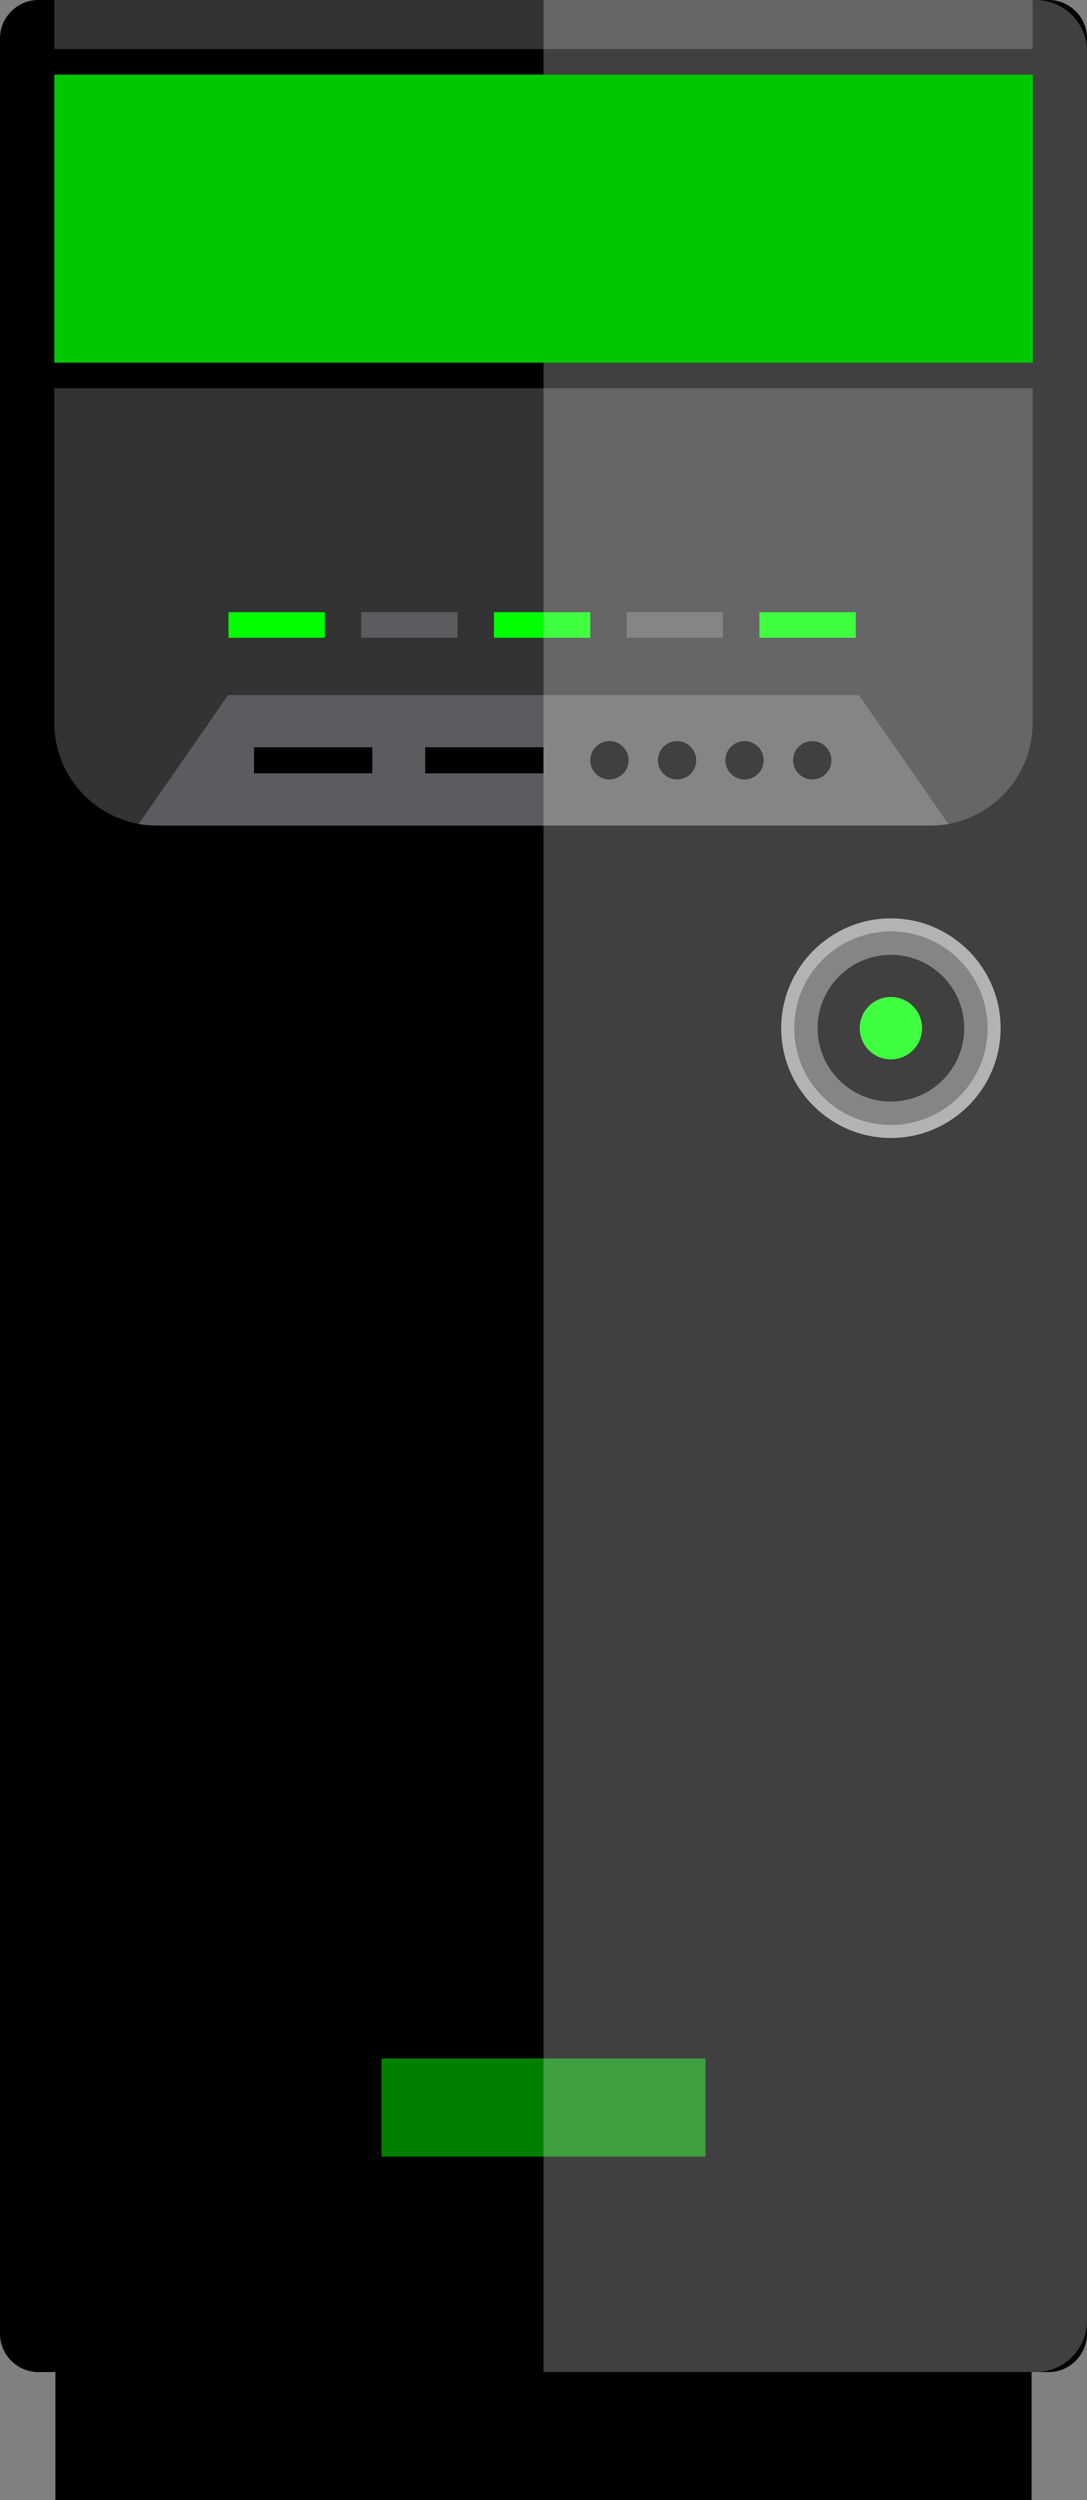 <?xml version="1.0" encoding="UTF-8" standalone="no"?>
<!-- Generator: Adobe Illustrator 19.0.0, SVG Export Plug-In . SVG Version: 6.00 Build 0)  -->

<svg
   xmlns:dc="http://purl.org/dc/elements/1.1/"
   xmlns:cc="http://creativecommons.org/ns#"
   xmlns:rdf="http://www.w3.org/1999/02/22-rdf-syntax-ns#"
   xmlns:svg="http://www.w3.org/2000/svg"
   xmlns="http://www.w3.org/2000/svg"
   xmlns:sodipodi="http://sodipodi.sourceforge.net/DTD/sodipodi-0.dtd"
   xmlns:inkscape="http://www.inkscape.org/namespaces/inkscape"
   version="1.1"
   id="Layer_1"
   x="0px"
   y="0px"
   viewBox="0 0 222.8 512.025"
   xml:space="preserve"
   sodipodi:docname="tower_1.svg"
   width="222.8"
   height="512.025"
   inkscape:version="0.92.3 (2405546, 2018-03-11)"><rect x="0" y="0" width="222.8" height="512.025" fill="#808080" stroke="none"/><defs
   id="defs85" /><sodipodi:namedview
   pagecolor="#ffffff"
   bordercolor="#666666"
   borderopacity="1"
   objecttolerance="10"
   gridtolerance="10"
   guidetolerance="10"
   inkscape:pageopacity="0"
   inkscape:pageshadow="2"
   inkscape:window-width="1920"
   inkscape:window-height="1003"
   id="namedview83"
   showgrid="false"
   inkscape:zoom="5.2146684"
   inkscape:cx="108.40257"
   inkscape:cy="430.0833"
   inkscape:window-x="0"
   inkscape:window-y="0"
   inkscape:window-maximized="1"
   inkscape:current-layer="Layer_1" />






































<g
   id="g894"><path
     id="path2"
     d="M 214.936,485.793 H 7.864 c -4.328,0 -7.864,-3.536 -7.864,-7.864 V 7.865 c 0,-4.328 3.536,-7.864 7.864,-7.864 h 207.072 c 4.328,0 7.864,3.536 7.864,7.864 V 477.929 c 0,4.32 -3.536,7.864 -7.864,7.864 z"
     inkscape:connector-curvature="0" /><path
     id="path4"
     d="M 11.144,0.001 V 148.097 c 0,11.536 9.44,20.968 20.968,20.968 h 158.584 c 11.536,0 20.968,-9.44 20.968,-20.968 V 0.001 Z"
     style="fill:#333333"
     inkscape:connector-curvature="0" /><rect
     id="rect6"
     height="5.24"
     width="200.56"
     y="74.265"
     x="11.144" /><rect
     id="rect8"
     height="5.24"
     width="200.56"
     y="10.049"
     x="11.144" /><rect
     id="rect10"
     height="5.24"
     width="19.744"
     style="fill:#5b5c5f"
     y="125.377"
     x="74.032" /><rect
     id="rect12"
     height="5.24"
     width="19.744"
     style="fill:#00ff00"
     y="125.377"
     x="46.832" /><rect
     id="rect14"
     height="29.704"
     width="200.08"
     y="482.321"
     x="11.36" /><rect
     id="rect16"
     height="5.24"
     width="19.744"
     style="fill:#00ff00"
     y="125.377"
     x="155.656" /><rect
     id="rect18"
     height="5.24"
     width="19.744"
     style="fill:#5b5c5f"
     y="125.377"
     x="128.44" /><rect
     id="rect20"
     height="5.24"
     width="19.744"
     style="fill:#00ff00"
     y="125.377"
     x="101.24" /><circle
     id="circle22"
     r="21.152"
     cy="210.569"
     cx="182.608"
     style="fill:#5b5c5f" /><path
     id="path24"
     d="m 182.608,233.057 c -12.392,0 -22.488,-10.096 -22.488,-22.488 0,-12.392 10.096,-22.488 22.488,-22.488 12.392,0 22.488,10.096 22.488,22.488 0,12.392 -10.096,22.488 -22.488,22.488 z m 0,-42.312 c -10.928,0 -19.824,8.896 -19.824,19.824 0,10.928 8.896,19.824 19.824,19.824 10.928,0 19.824,-8.896 19.824,-19.824 0,-10.928 -8.896,-19.824 -19.824,-19.824 z"
     style="fill:#999999"
     inkscape:connector-curvature="0" /><circle
     id="circle26"
     r="15.024"
     cy="210.569"
     cx="182.608" /><circle
     id="circle28"
     r="6.392"
     cy="210.569"
     cx="182.608"
     style="fill:#00ff00" /><g
     transform="translate(-144.612,0.001)"
     id="g32"
     style="opacity:0.5;fill:#00ff00">
	<rect
   id="rect30"
   height="20.096"
   width="66.4"
   style="fill:#00ff00"
   y="421.568"
   x="222.812" />
</g><path
     id="path34"
     d="M 176.056,142.353 H 46.744 l -18.32,26.416 c 1.2,0.176 2.424,0.304 3.688,0.304 h 158.584 c 1.264,0 2.488,-0.128 3.688,-0.304 z"
     style="fill:#5b5c5f"
     inkscape:connector-curvature="0" /><circle
     id="circle36"
     r="3.928"
     cy="155.705"
     cx="124.92" /><circle
     id="circle38"
     r="3.928"
     cy="155.705"
     cx="138.776" /><circle
     id="circle40"
     r="3.928"
     cy="155.705"
     cx="152.6" /><circle
     id="circle42"
     r="3.928"
     cy="155.705"
     cx="166.488" /><g
     transform="translate(-144.612,0.001)"
     id="g46"
     style="opacity:0.25">
	<path
   id="path44"
   d="M 356.924,0 H 256.012 v 485.792 h 100.912 c 5.768,0 10.488,-4.72 10.488,-10.488 V 10.488 C 367.412,4.72 362.692,0 356.924,0 Z"
   style="fill:#ffffff"
   inkscape:connector-curvature="0" />
</g><rect
     id="rect48"
     height="5.336"
     width="24.24"
     y="153.041"
     x="52.072" /><rect
     id="rect50"
     height="5.336"
     width="24.24"
     y="153.041"
     x="87.152" /><g
     transform="translate(-144.612,0.001)"
     id="g52">
</g><g
     transform="translate(-144.612,0.001)"
     id="g54">
</g><g
     transform="translate(-144.612,0.001)"
     id="g56">
</g><g
     transform="translate(-144.612,0.001)"
     id="g58">
</g><g
     transform="translate(-144.612,0.001)"
     id="g60">
</g><g
     transform="translate(-144.612,0.001)"
     id="g62">
</g><g
     transform="translate(-144.612,0.001)"
     id="g64">
</g><g
     transform="translate(-144.612,0.001)"
     id="g66">
</g><g
     transform="translate(-144.612,0.001)"
     id="g68">
</g><g
     transform="translate(-144.612,0.001)"
     id="g70">
</g><g
     transform="translate(-144.612,0.001)"
     id="g72">
</g><g
     transform="translate(-144.612,0.001)"
     id="g74">
</g><g
     transform="translate(-144.612,0.001)"
     id="g76">
</g><g
     transform="translate(-144.612,0.001)"
     id="g78">
</g><g
     transform="translate(-144.612,0.001)"
     id="g80">
</g><rect
     y="15.289"
     x="11.144"
     height="58.976"
     width="200.56"
     id="rect46"
     style="fill:#00c700;fill-opacity:1;stroke:none;stroke-width:1;stroke-miterlimit:4;stroke-dasharray:none;stroke-opacity:1" /></g></svg>